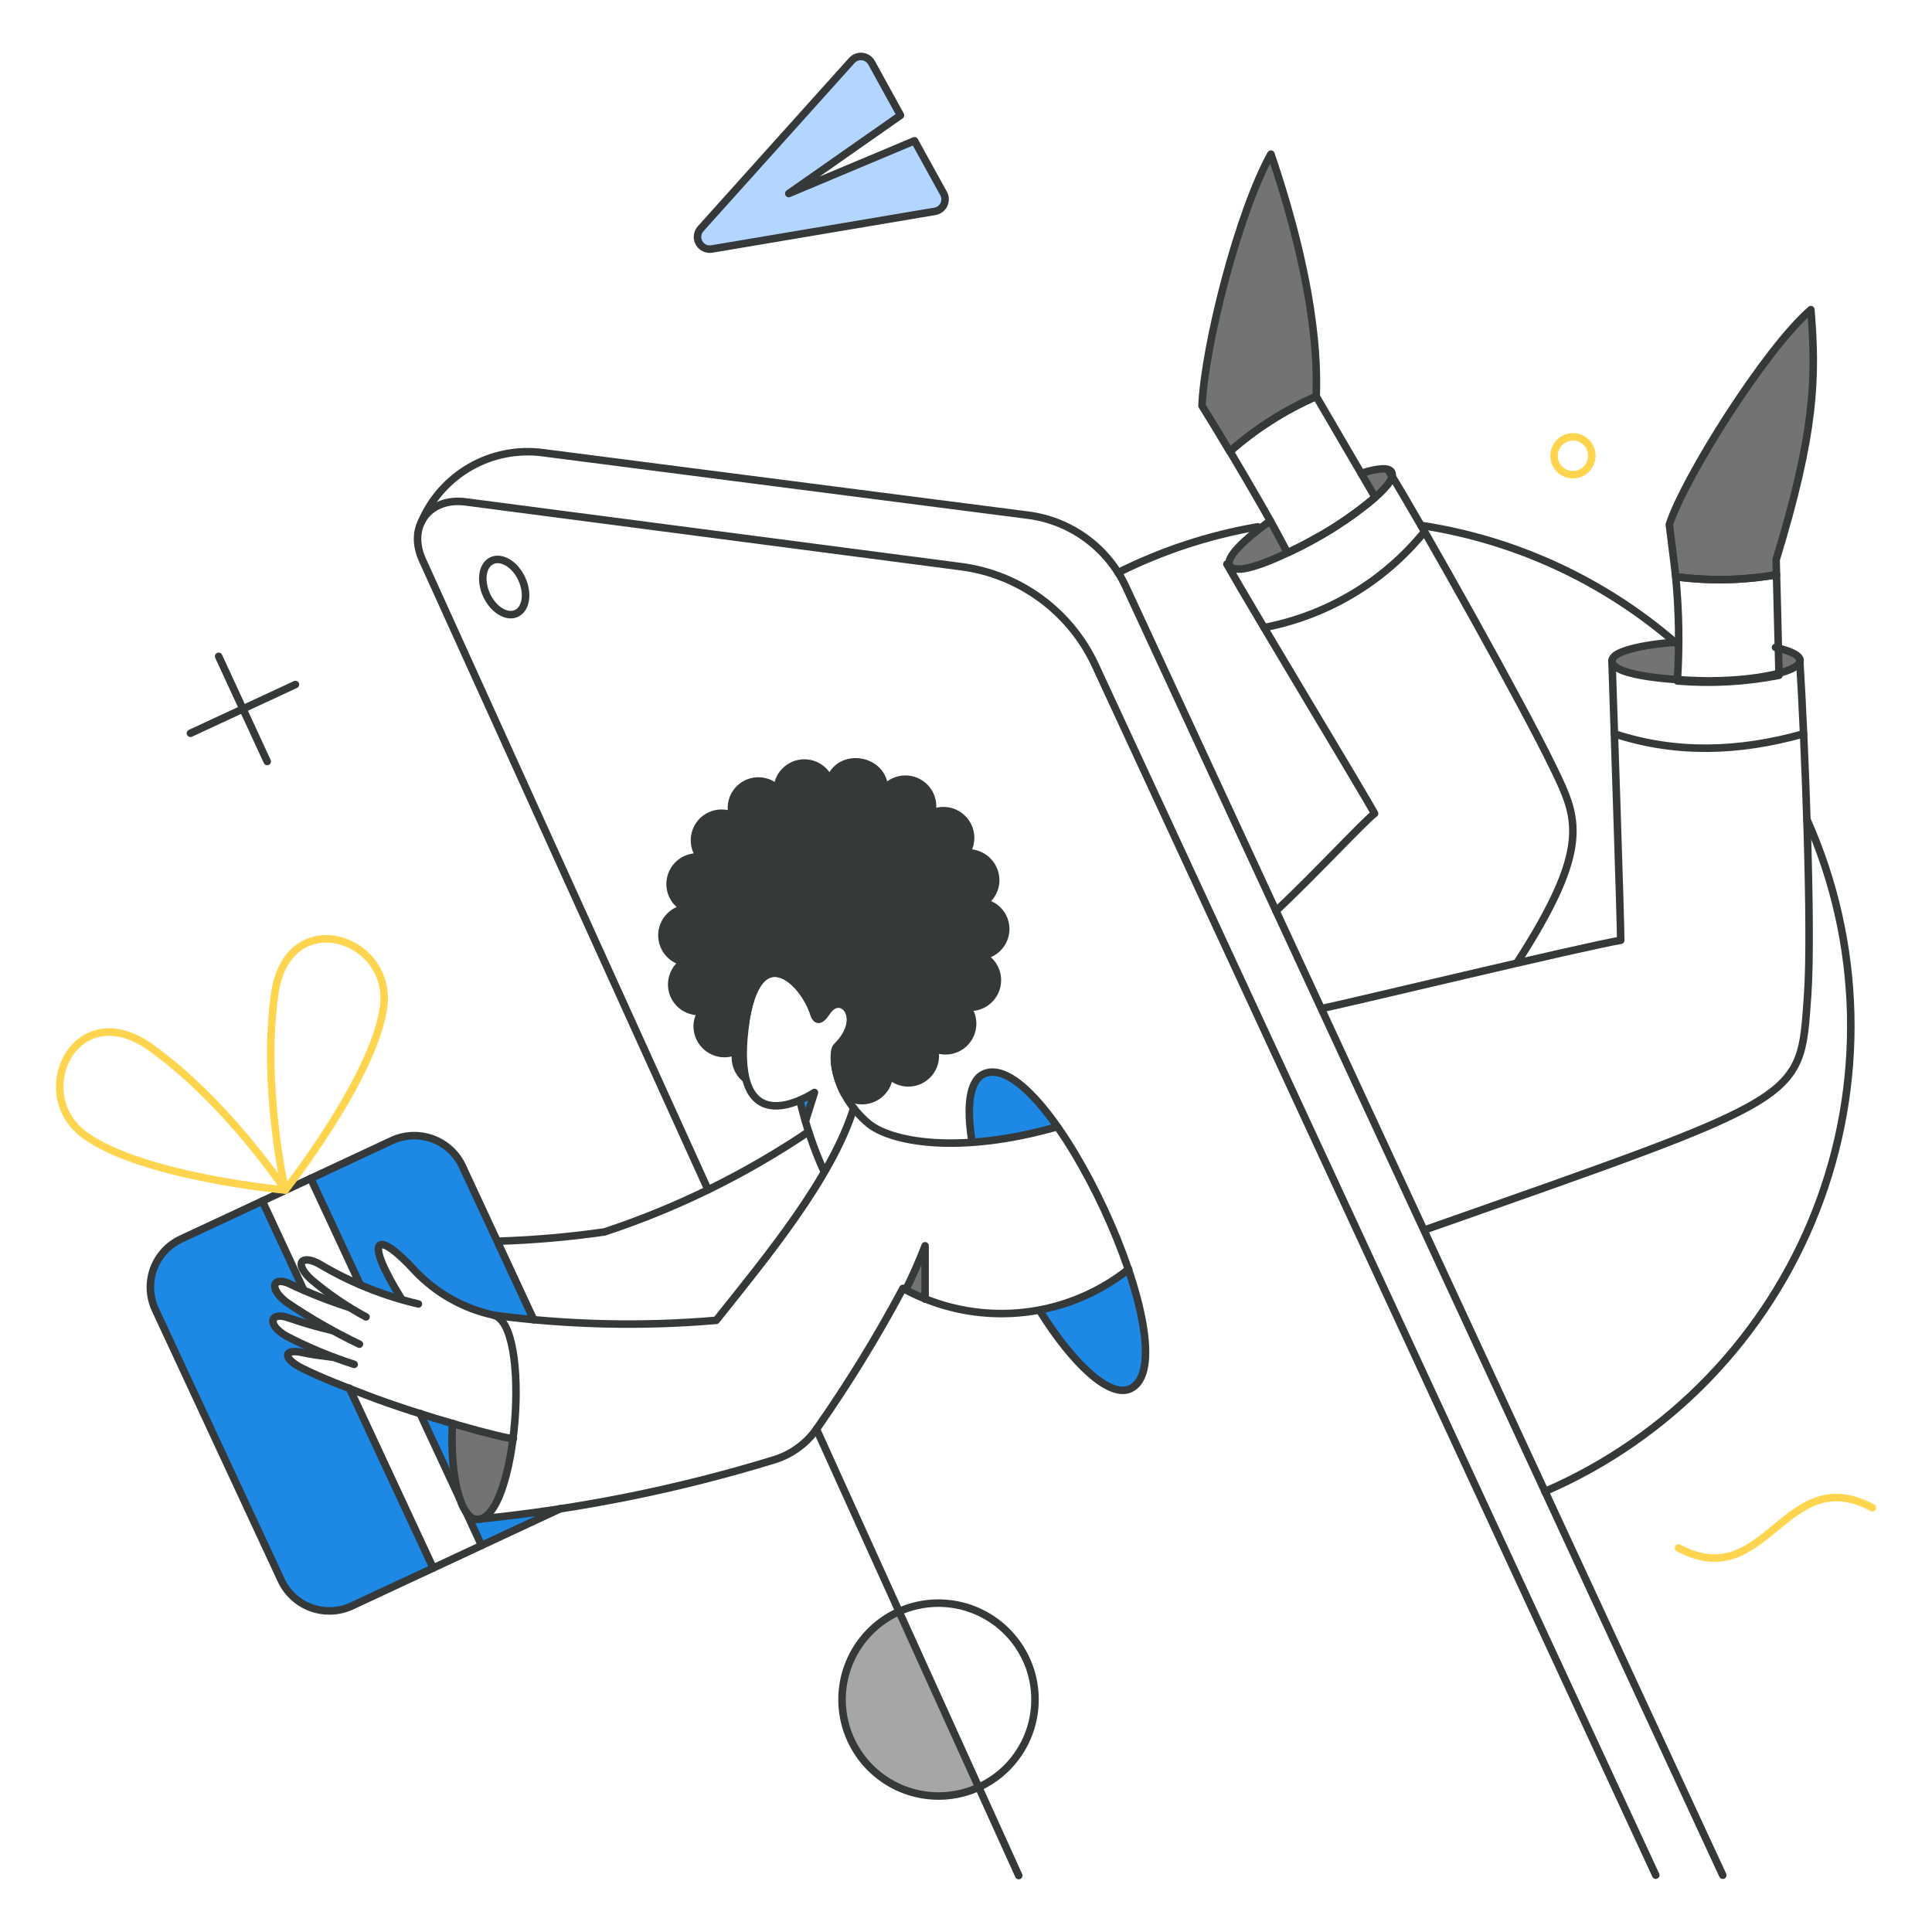 <svg width="257" height="257" viewBox="0 0 257 257" fill="none" xmlns="http://www.w3.org/2000/svg">
<path d="M61.538 155.163C61.147 154.321 60.594 153.565 59.91 152.937C59.226 152.309 58.425 151.822 57.552 151.506C56.68 151.189 55.753 151.047 54.826 151.089C53.899 151.131 52.989 151.356 52.149 151.751L41.355 156.784L47.937 170.921C49.649 171.68 51.412 172.318 53.214 172.832C48.155 164.725 49.994 163.322 55.319 169.129C60.442 174.72 66.765 175.193 71.023 175.592L61.538 155.163Z" fill="#1E88E5"/>
<path d="M60.181 189.332C58.801 188.927 57.338 188.484 55.876 188.026L61.151 199.35C60.265 196.09 59.937 192.702 60.181 189.332Z" fill="#1E88E5"/>
<path d="M63.91 202.038C63.187 202.345 62.433 201.773 61.974 201.069L64.079 205.571L74.557 200.681C71.556 201.095 65.676 201.819 63.91 202.038Z" fill="#1E88E5"/>
<path d="M46.461 184.666C44.38 183.843 42.251 182.996 40.242 182.004C37.532 180.673 37.695 179.294 40.339 179.923C41.307 180.141 42.444 180.286 44.307 180.527C42.176 179.736 40.098 178.806 38.088 177.744C35.354 176.196 35.886 174.404 38.5 175.349C39.202 175.616 40.823 176.123 42.71 176.606L42.42 176.002C40.927 175.153 39.481 174.225 38.09 173.22C35.573 171.283 36.299 169.589 38.767 170.896C39.13 171.089 39.687 171.331 40.364 171.622L34.847 159.764L24.078 164.798C23.235 165.189 22.479 165.741 21.851 166.425C21.224 167.109 20.737 167.91 20.42 168.783C20.103 169.655 19.962 170.582 20.004 171.51C20.046 172.437 20.271 173.346 20.666 174.187L37.411 210.196C37.802 211.038 38.355 211.795 39.039 212.423C39.723 213.049 40.524 213.536 41.397 213.853C42.269 214.17 43.195 214.311 44.123 214.269C45.05 214.227 45.96 214.003 46.8 213.608L57.594 208.574L46.461 184.666Z" fill="#1E88E5"/>
<path d="M121.649 18.726L104.927 25.745L119.786 15.338L115.938 8.345C115.812 8.118 115.633 7.924 115.417 7.78C115.201 7.636 114.953 7.547 114.695 7.518C114.436 7.49 114.175 7.524 113.932 7.617C113.69 7.71 113.473 7.86 113.301 8.055L93.191 30.439C92.969 30.691 92.83 31.004 92.793 31.338C92.757 31.671 92.824 32.007 92.985 32.301C93.147 32.595 93.395 32.831 93.695 32.979C93.996 33.127 94.336 33.178 94.667 33.125L124.359 28.116C124.615 28.075 124.856 27.973 125.064 27.819C125.271 27.664 125.439 27.463 125.553 27.231C125.666 26.998 125.723 26.742 125.717 26.484C125.712 26.225 125.644 25.972 125.521 25.745L121.649 18.726Z" fill="#B2D6FF"/>
<path d="M131.214 143.046C129.327 143.918 128.891 147.353 129.686 152.122C133.512 151.813 137.298 151.124 140.988 150.065C137.24 145.031 133.416 142.03 131.214 143.046Z" fill="#1E88E5"/>
<path d="M150.502 169.012C147.041 171.755 142.976 173.633 138.643 174.488C143.194 181.772 148.033 186.176 150.719 184.918C153.405 183.677 153.163 177.168 150.502 169.012Z" fill="#1E88E5"/>
<path d="M240.886 41.191C234.909 46.345 224.067 63.551 222.059 69.77C222.422 72.771 222.712 74.901 222.906 76.715C227.362 77.311 231.883 77.221 236.313 76.449L236.264 74.465C241.443 57.55 241.636 50.289 240.886 41.191Z" fill="#737373"/>
<path d="M169.062 20.5C164.754 28.219 160.253 45.934 159.892 53.969C161.174 56.025 162.408 58.057 163.594 60.067C167.011 57.026 170.892 54.551 175.089 52.733C175.165 48.231 175.764 40.189 169.062 20.5Z" fill="#737373"/>
<path d="M60.551 189.509C60.212 196.503 61.593 202.118 63.746 202.286C65.784 202.457 67.836 197.809 68.659 191.518C65.903 191.086 63.19 190.414 60.551 189.509Z" fill="#737373"/>
<path d="M119.938 214.532C118.401 215.227 117.017 216.219 115.864 217.451C114.71 218.681 113.811 220.128 113.216 221.706C112.622 223.285 112.344 224.965 112.399 226.651C112.454 228.336 112.841 229.996 113.537 231.532C114.233 233.068 115.224 234.452 116.455 235.606C117.686 236.76 119.132 237.659 120.711 238.253C122.29 238.847 123.97 239.125 125.656 239.07C127.342 239.015 129.001 238.628 130.537 237.933L119.938 214.532Z" fill="#A6A6A6"/>
<path d="M236.579 86.323L236.652 89.856C240.886 88.813 240.79 87.291 236.579 86.323Z" fill="#737373"/>
<path d="M163.569 75.215C164.11 76.154 167.247 75.409 171.264 73.57C170.562 72.19 169.788 70.768 168.989 69.287C165.287 71.875 163.021 74.266 163.569 75.215Z" fill="#737373"/>
<path d="M185.107 62.777C184.744 62.148 183.219 62.268 181.065 62.971L182.929 66.165C184.623 64.641 185.47 63.407 185.107 62.777Z" fill="#737373"/>
<path d="M122.987 165.721C122.351 167.746 121.508 169.701 120.47 171.553L123.059 172.788L122.987 165.721Z" fill="#737373"/>
<path d="M108.708 145.515L107.547 149.194L106.772 146.532L108.708 145.515Z" fill="#1E88E5"/>
<path d="M214.799 88.09C214.799 89.251 218.284 90.219 223.124 90.582C223.196 88.622 223.22 87.001 223.245 85.597C218.332 85.936 214.799 86.928 214.799 88.09Z" fill="#737373"/>
<path d="M131.19 120.251C131.62 119.97 131.987 119.601 132.262 119.166C132.537 118.732 132.717 118.244 132.787 117.734C132.86 117.192 132.81 116.641 132.639 116.121C132.469 115.602 132.183 115.127 131.802 114.734C131.423 114.34 130.959 114.038 130.446 113.849C129.933 113.661 129.383 113.591 128.839 113.645C129.167 113.195 129.375 112.669 129.444 112.116C129.571 111.17 129.319 110.213 128.744 109.451C128.168 108.69 127.315 108.187 126.371 108.051C125.659 107.952 124.933 108.07 124.289 108.39C124.336 108.24 124.368 108.086 124.386 107.93C124.493 107.148 124.341 106.353 123.953 105.666C123.566 104.979 122.964 104.438 122.239 104.125C121.515 103.812 120.708 103.746 119.943 103.934C119.177 104.123 118.494 104.558 117.998 105.171C118.003 104.301 117.692 103.457 117.122 102.799C116.553 102.14 115.763 101.71 114.9 101.59L114.659 101.542C113.819 101.425 112.965 101.609 112.248 102.061C111.53 102.512 110.995 103.202 110.737 104.01C110.454 103.26 109.93 102.626 109.247 102.207C108.563 101.788 107.76 101.61 106.964 101.698C106.167 101.787 105.423 102.139 104.849 102.697C104.274 103.256 103.903 103.991 103.792 104.784C103.772 104.888 103.764 104.993 103.768 105.099C103.218 104.568 102.516 104.221 101.759 104.107C101.291 104.04 100.813 104.067 100.354 104.185C99.896 104.304 99.465 104.512 99.087 104.797C98.71 105.083 98.392 105.441 98.153 105.849C97.914 106.258 97.758 106.711 97.694 107.18C97.631 107.684 97.674 108.195 97.819 108.681C97.514 108.534 97.187 108.436 96.851 108.391C96.138 108.292 95.412 108.409 94.766 108.727C94.121 109.045 93.585 109.549 93.228 110.174C92.872 110.8 92.711 111.517 92.767 112.235C92.822 112.952 93.091 113.637 93.54 114.2C92.692 114.097 91.835 114.299 91.122 114.77C90.409 115.24 89.886 115.949 89.648 116.769C89.409 117.589 89.469 118.467 89.819 119.247C90.167 120.027 90.782 120.657 91.553 121.025C90.705 121.138 89.926 121.549 89.353 122.183C88.78 122.818 88.451 123.635 88.425 124.49C88.399 125.344 88.677 126.18 89.21 126.849C89.743 127.517 90.496 127.975 91.335 128.14C90.726 128.543 90.254 129.123 89.983 129.802C89.711 130.48 89.653 131.225 89.816 131.937C89.979 132.651 90.355 133.296 90.895 133.789C91.434 134.282 92.111 134.599 92.835 134.697C93.132 134.721 93.43 134.721 93.727 134.697C93.424 135.158 93.226 135.681 93.146 136.226C93.019 137.172 93.27 138.13 93.846 138.891C94.422 139.652 95.275 140.156 96.219 140.291C96.939 140.403 97.676 140.285 98.325 139.952C98.147 140.618 98.164 141.321 98.374 141.978C98.584 142.634 98.979 143.216 99.51 143.656C99.055 141.348 99.038 138.975 99.462 136.661C101.132 124.562 107.447 130.829 108.682 135.209C108.972 135.984 109.48 136.008 110.375 134.677C112.24 131.918 115.652 135.596 111.659 139.42C111.248 139.831 111.053 142.638 112.678 145.687C113.204 146.164 113.862 146.467 114.566 146.558C115.06 146.626 115.563 146.589 116.043 146.453C116.523 146.315 116.969 146.079 117.353 145.761C117.738 145.443 118.052 145.048 118.276 144.602C118.5 144.156 118.629 143.669 118.655 143.171C119.128 143.644 119.724 143.977 120.375 144.13C121.027 144.282 121.709 144.251 122.343 144.037C122.977 143.823 123.539 143.435 123.965 142.92C124.391 142.403 124.664 141.777 124.753 141.114C124.819 140.62 124.786 140.118 124.656 139.638C125.167 139.869 125.724 139.979 126.284 139.957C126.844 139.936 127.392 139.784 127.883 139.514C128.374 139.244 128.795 138.863 129.113 138.401C129.431 137.94 129.636 137.41 129.714 136.855C129.784 136.377 129.754 135.891 129.63 135.425C129.505 134.958 129.287 134.523 128.988 134.145C129.837 134.252 130.696 134.054 131.413 133.585C132.128 133.117 132.654 132.409 132.896 131.587C133.137 130.767 133.079 129.886 132.731 129.105C132.383 128.323 131.768 127.69 130.996 127.321C131.781 127.22 132.511 126.865 133.075 126.31C133.639 125.755 134.004 125.031 134.118 124.247C134.243 123.332 134.007 122.403 133.461 121.658C132.916 120.912 132.1 120.408 131.19 120.251Z" fill="#363939"/>
<path d="M240.372 109.038C244 117.189 245.975 125.978 246.184 134.898C246.393 143.817 244.832 152.69 241.588 161.001C238.345 169.311 233.485 176.898 227.292 183.319C221.097 189.739 213.69 194.867 205.5 198.407" stroke="#363939" stroke-linecap="round" stroke-linejoin="round"/>
<path d="M189.02 69.884C201.574 71.796 213.328 77.224 222.923 85.541" stroke="#363939" stroke-linecap="round" stroke-linejoin="round"/>
<path d="M148.729 76.175C154.585 73.247 160.837 71.193 167.289 70.079" stroke="#363939" stroke-linecap="round" stroke-linejoin="round"/>
<path d="M108.605 190.107L135.515 249.492" stroke="#363939" stroke-linecap="round" stroke-linejoin="round"/>
<path d="M94.183 158.26L56.214 74.53C54.157 70.072 57.061 66.133 61.925 66.761L127.844 75.376C131.676 75.877 135.319 77.338 138.435 79.622C141.553 81.907 144.043 84.941 145.674 88.444L220.256 249.442" stroke="#363939" stroke-linecap="round" stroke-linejoin="round"/>
<path d="M107.558 150.545C99.162 156.21 90.028 160.696 80.412 163.874C75.696 164.552 70.946 164.963 66.184 165.109" stroke="#363939" stroke-linecap="round" stroke-linejoin="round"/>
<path d="M70.999 175.563L61.508 155.139C60.715 153.442 59.28 152.129 57.52 151.49C55.76 150.851 53.817 150.936 52.119 151.727L24.077 164.818C22.38 165.612 21.068 167.046 20.428 168.806C19.788 170.567 19.873 172.509 20.664 174.207L37.411 210.217C38.204 211.913 39.639 213.226 41.399 213.866C43.16 214.505 45.102 214.42 46.8 213.629L74.556 200.681" stroke="#363939" stroke-linecap="round" stroke-linejoin="round"/>
<path d="M37.967 158.309C37.967 158.309 19.11 156.574 11.372 151.073C3.633 145.573 10.06 132.224 20.011 139.312C30.12 146.508 37.967 158.309 37.967 158.309Z" stroke="#FFD54F" stroke-linecap="round" stroke-linejoin="round"/>
<path d="M37.947 158.309C37.947 158.309 49.672 143.452 51.014 134.036C52.356 124.621 38.254 120.125 36.546 132.194C34.793 144.494 37.947 158.309 37.947 158.309Z" stroke="#FFD54F" stroke-linecap="round" stroke-linejoin="round"/>
<path d="M107.139 149.141L108.339 145.321C108.339 145.321 97.04 152.992 99.119 136.487C100.61 124.642 106.81 130.374 108.246 134.731C108.582 135.75 108.992 136.072 110.029 134.527C111.891 131.767 115.324 135.468 111.311 139.27C110.541 140.001 110.835 145.433 115.45 149.386C118.38 151.898 127.453 153.645 140.593 149.895" stroke="#363939" stroke-linecap="round" stroke-linejoin="round"/>
<path d="M106.403 146.355C107.159 149.615 108.237 152.793 109.621 155.841" stroke="#363939" stroke-linecap="round" stroke-linejoin="round"/>
<path d="M113.567 147.395C110.638 156.76 102.023 167.165 95.272 175.636C85.427 176.48 75.52 176.252 65.724 174.957" stroke="#363939" stroke-linecap="round" stroke-linejoin="round"/>
<path d="M150.132 168.835C145.934 172.167 140.847 174.187 135.507 174.64C130.167 175.093 124.812 173.96 120.113 171.382C116.714 177.755 112.935 183.918 108.799 189.839C107.432 191.9 105.398 193.428 103.039 194.169C90.273 198.09 77.149 200.732 63.861 202.058" stroke="#363939" stroke-linecap="round" stroke-linejoin="round"/>
<path d="M138.274 174.305C142.824 181.589 147.659 185.983 150.35 184.735C158.675 180.872 139.303 138.967 130.845 142.869C128.957 143.741 128.522 147.176 129.316 151.945" stroke="#363939" stroke-linecap="round" stroke-linejoin="round"/>
<path d="M214.43 87.913C214.672 95.366 215.591 122.3 215.591 125.083C211.332 125.736 177.719 133.819 175.808 134.157" stroke="#363939" stroke-linecap="round" stroke-linejoin="round"/>
<path d="M189.505 163.608C240.542 145.65 239.424 146.499 240.449 132.488C241.1 123.559 240.038 97.956 239.409 87.889" stroke="#363939" stroke-linecap="round" stroke-linejoin="round"/>
<path d="M163.199 75.038C166.877 81.523 181.539 105.772 182.85 108.216C181.449 109.256 175.034 116.202 169.732 121.187" stroke="#363939" stroke-linecap="round" stroke-linejoin="round"/>
<path d="M201.774 128.108C211.768 112.644 209.828 108.799 206.741 102.36C202.742 94.038 189.559 70.465 184.671 62.528" stroke="#363939" stroke-linecap="round" stroke-linejoin="round"/>
<path d="M169.062 20.5C164.754 28.219 160.253 45.934 159.892 53.969C161.174 56.025 162.408 58.057 163.594 60.067C167.024 57.043 170.902 54.569 175.089 52.733C175.11 50.497 175.764 40.189 169.062 20.5Z" stroke="#363939" stroke-linecap="round" stroke-linejoin="round"/>
<path d="M56.06 69.412C57.372 66.343 59.648 63.784 62.543 62.123C65.439 60.462 68.796 59.789 72.107 60.205L136.744 68.529C139.545 68.888 142.208 69.951 144.485 71.619C146.763 73.287 148.581 75.505 149.769 78.066L229.167 249.446" stroke="#363939" stroke-linecap="round" stroke-linejoin="round"/>
<path d="M69.405 76.998C70.296 78.934 69.986 80.991 68.703 81.596C67.421 82.201 65.63 81.112 64.734 79.176C63.839 77.24 64.149 75.173 65.436 74.579C66.724 73.984 68.513 75.062 69.405 76.998Z" stroke="#363939" stroke-linecap="round" stroke-linejoin="round"/>
<path d="M29.086 87.308L35.547 101.295" stroke="#363939" stroke-linecap="round" stroke-linejoin="round"/>
<path d="M39.298 91.059L25.335 97.544" stroke="#363939" stroke-linecap="round" stroke-linejoin="round"/>
<path d="M214.769 97.617C222.941 100.3 231.306 100.037 239.913 97.617" stroke="#363939" stroke-linecap="round" stroke-linejoin="round"/>
<path d="M168.152 83.481C176.549 81.88 184.109 77.36 189.494 70.721" stroke="#363939" stroke-linecap="round" stroke-linejoin="round"/>
<path d="M121.649 18.726L104.927 25.745L119.786 15.338L115.938 8.345C115.812 8.118 115.633 7.924 115.417 7.78C115.2 7.636 114.953 7.547 114.695 7.518C114.436 7.49 114.175 7.524 113.932 7.617C113.69 7.71 113.473 7.86 113.301 8.055L93.191 30.439C92.969 30.691 92.83 31.004 92.793 31.338C92.757 31.671 92.824 32.007 92.985 32.301C93.147 32.595 93.395 32.831 93.695 32.979C93.996 33.127 94.336 33.178 94.667 33.125L124.359 28.116C124.615 28.075 124.856 27.973 125.064 27.819C125.271 27.664 125.439 27.463 125.553 27.231C125.666 26.998 125.723 26.742 125.717 26.484C125.712 26.225 125.644 25.972 125.521 25.745L121.649 18.726Z" stroke="#363939" stroke-linecap="round" stroke-linejoin="round"/>
<path d="M223.286 205.91C234.951 212.177 237.395 194.293 249.059 200.56" stroke="#FFD54F" stroke-linecap="round" stroke-linejoin="round"/>
<path d="M55.658 173.458C51.014 172.371 46.565 170.576 42.468 168.135C40 166.78 39.074 168.142 41.476 170.264C43.7 172.15 46.117 173.798 48.687 175.178" stroke="#363939" stroke-linecap="round" stroke-linejoin="round"/>
<path d="M46.48 173.917C43.862 173.08 41.3 172.078 38.809 170.916C36.32 169.603 35.593 171.298 38.131 173.239C41.212 175.338 44.447 177.2 47.811 178.806" stroke="#363939" stroke-linecap="round" stroke-linejoin="round"/>
<path d="M44.138 176.967C42.239 176.526 40.365 175.985 38.524 175.346C35.922 174.37 35.381 176.186 38.113 177.741C41.002 179.243 44.014 180.497 47.114 181.492" stroke="#363939" stroke-linecap="round" stroke-linejoin="round"/>
<path d="M68.289 191.341C67.611 191.559 55.729 188.293 48.735 185.582C45.933 184.493 43.004 183.399 40.266 182.049C37.51 180.688 37.673 179.328 40.339 179.943C41.305 180.166 42.444 180.306 44.307 180.548" stroke="#363939" stroke-linecap="round" stroke-linejoin="round"/>
<path d="M60.181 189.332C59.843 196.326 61.223 201.935 63.377 202.109C68.765 202.546 70.891 175.841 65.531 174.91C61.626 174.039 58.066 172.034 55.295 169.15C49.987 163.348 48.324 164.6 53.359 172.707" stroke="#363939" stroke-linecap="round" stroke-linejoin="round"/>
<path d="M119.568 214.379C117.291 215.407 115.363 217.077 114.021 219.183C112.678 221.29 111.98 223.744 112.012 226.241C112.044 228.739 112.804 231.174 114.2 233.246C115.595 235.318 117.565 236.938 119.868 237.908C122.17 238.877 124.706 239.152 127.163 238.701C129.621 238.25 131.893 237.091 133.701 235.368C135.509 233.644 136.775 231.43 137.343 228.996C137.912 226.564 137.756 224.018 136.899 221.672C136.291 220.016 135.348 218.503 134.131 217.228C132.913 215.952 131.446 214.941 129.819 214.257C128.194 213.573 126.445 213.23 124.681 213.252C122.917 213.272 121.177 213.657 119.568 214.379Z" stroke="#363939" stroke-linecap="round" stroke-linejoin="round"/>
<path d="M181.065 62.971C183.219 62.269 184.738 62.151 185.106 62.777C186.125 64.514 178.73 69.4 176.995 70.463C174.702 71.865 164.807 77.361 163.569 75.215C163.021 74.266 165.287 71.876 168.989 69.287" stroke="#363939" stroke-linecap="round" stroke-linejoin="round"/>
<path d="M175.089 52.733C170.903 54.549 167.032 57.016 163.617 60.043C166.303 64.592 169.11 69.34 171.265 73.543C175.468 71.617 179.391 69.132 182.929 66.156L175.089 52.733Z" stroke="#363939" stroke-linecap="round" stroke-linejoin="round"/>
<path d="M240.886 41.191C234.909 46.345 224.067 63.551 222.059 69.77C222.422 72.771 222.712 74.901 222.906 76.715C227.362 77.311 231.883 77.221 236.313 76.449L236.264 74.465C241.443 57.55 241.636 50.289 240.886 41.191Z" stroke="#363939" stroke-linecap="round" stroke-linejoin="round"/>
<path d="M236.313 76.449C231.883 77.221 227.362 77.311 222.906 76.715C223.354 81.324 223.427 85.962 223.124 90.582C227.646 90.96 232.199 90.708 236.652 89.832C236.317 76.318 236.379 78.737 236.313 76.449Z" stroke="#363939" stroke-linecap="round" stroke-linejoin="round"/>
<path d="M210.774 62.624C210.38 62.928 209.903 63.108 209.407 63.142C208.91 63.175 208.413 63.06 207.981 62.812C207.55 62.563 207.201 62.192 206.98 61.746C206.759 61.299 206.676 60.797 206.74 60.303C206.805 59.809 207.013 59.345 207.341 58.97C207.669 58.595 208.101 58.325 208.582 58.196C209.063 58.066 209.572 58.082 210.045 58.241C210.516 58.401 210.93 58.697 211.234 59.091C211.638 59.622 211.817 60.291 211.731 60.953C211.644 61.614 211.3 62.215 210.774 62.624Z" stroke="#FFD54F" stroke-linecap="round" stroke-linejoin="round"/>
<path d="M133.748 124.067C133.636 124.85 133.271 125.575 132.706 126.13C132.142 126.686 131.411 127.04 130.627 127.14C131.398 127.51 132.014 128.142 132.361 128.924C132.709 129.705 132.768 130.586 132.527 131.407C132.285 132.228 131.759 132.936 131.043 133.405C130.326 133.872 129.468 134.071 128.618 133.964C128.916 134.343 129.134 134.779 129.259 135.245C129.384 135.71 129.413 136.197 129.344 136.674C129.279 137.143 129.122 137.594 128.883 138.002C128.644 138.41 128.326 138.768 127.948 139.053C127.57 139.338 127.141 139.546 126.683 139.666C126.224 139.784 125.747 139.812 125.279 139.747C124.936 139.699 124.601 139.602 124.287 139.457C124.415 139.938 124.448 140.439 124.383 140.933C124.294 141.597 124.021 142.222 123.595 142.739C123.17 143.255 122.608 143.642 121.973 143.856C121.339 144.07 120.658 144.102 120.006 143.949C119.354 143.796 118.758 143.464 118.285 142.99C118.289 143.096 118.281 143.201 118.261 143.304C118.126 144.249 117.622 145.103 116.861 145.677C116.1 146.253 115.142 146.505 114.196 146.378C113.493 146.285 112.835 145.982 112.308 145.507C110.687 142.458 110.876 139.648 111.29 139.239C115.238 135.372 111.868 131.736 110.006 134.496C109.234 135.643 108.64 136.041 108.237 134.779C106.842 130.419 100.745 124.612 99.092 136.481C98.671 138.795 98.687 141.167 99.141 143.475C98.666 143.085 98.299 142.58 98.074 142.008C97.849 141.436 97.775 140.816 97.858 140.207C97.878 140.059 97.91 139.914 97.955 139.772C97.305 140.099 96.57 140.217 95.85 140.11C94.907 139.97 94.057 139.466 93.483 138.706C92.908 137.945 92.654 136.99 92.776 136.045C92.857 135.5 93.055 134.978 93.357 134.517C93.061 134.541 92.762 134.541 92.466 134.517C91.742 134.419 91.065 134.101 90.525 133.609C89.986 133.116 89.609 132.469 89.446 131.757C89.284 131.045 89.342 130.3 89.613 129.621C89.884 128.942 90.356 128.362 90.965 127.959C90.126 127.794 89.373 127.337 88.84 126.668C88.307 126 88.029 125.164 88.055 124.309C88.082 123.455 88.41 122.637 88.983 122.003C89.556 121.368 90.336 120.958 91.183 120.845C90.414 120.476 89.801 119.846 89.452 119.067C89.104 118.288 89.044 117.411 89.282 116.591C89.52 115.772 90.042 115.064 90.753 114.593C91.465 114.122 92.32 113.919 93.168 114.021C92.719 113.458 92.45 112.773 92.395 112.055C92.339 111.338 92.5 110.62 92.856 109.995C93.213 109.37 93.748 108.866 94.394 108.548C95.04 108.23 95.766 108.113 96.479 108.212C96.815 108.257 97.141 108.355 97.447 108.502C97.303 108.016 97.262 107.505 97.326 107.002C97.388 106.532 97.543 106.079 97.782 105.67C98.021 105.26 98.339 104.902 98.717 104.616C99.095 104.33 99.526 104.122 99.985 104.004C100.444 103.886 100.922 103.861 101.391 103.929C102.148 104.04 102.851 104.387 103.4 104.921C103.442 104.094 103.767 103.307 104.321 102.693C104.875 102.078 105.624 101.672 106.442 101.545C107.259 101.417 108.096 101.574 108.811 101.991C109.527 102.408 110.076 103.057 110.369 103.832C111.656 99.853 117.684 100.943 117.628 104.993C118.124 104.38 118.807 103.945 119.573 103.756C120.339 103.567 121.146 103.634 121.87 103.947C122.594 104.26 123.196 104.801 123.584 105.488C123.971 106.175 124.123 106.97 124.017 107.752C123.998 107.908 123.966 108.062 123.92 108.212C124.563 107.89 125.289 107.772 126.001 107.873C126.947 108.008 127.801 108.512 128.378 109.274C128.954 110.037 129.205 110.996 129.078 111.943C129.008 112.496 128.8 113.021 128.473 113.472C128.763 113.446 129.055 113.453 129.344 113.495C130.287 113.635 131.136 114.14 131.712 114.9C132.286 115.66 132.54 116.616 132.417 117.561C132.347 118.071 132.168 118.559 131.893 118.993C131.617 119.428 131.251 119.797 130.82 120.078C131.731 120.232 132.546 120.735 133.092 121.479C133.639 122.224 133.874 123.152 133.748 124.067Z" stroke="#363939" stroke-linecap="round" stroke-linejoin="round"/>
<path d="M34.894 159.761L40.411 171.618" stroke="#363939" stroke-linecap="round" stroke-linejoin="round"/>
<path d="M46.485 184.662L57.617 208.571" stroke="#363939" stroke-linecap="round" stroke-linejoin="round"/>
<path d="M41.331 156.76L47.913 170.892" stroke="#363939" stroke-linecap="round" stroke-linejoin="round"/>
<path d="M55.876 188.026L61.151 199.35" stroke="#363939" stroke-linecap="round" stroke-linejoin="round"/>
<path d="M61.973 201.069L64.054 205.571" stroke="#363939" stroke-linecap="round" stroke-linejoin="round"/>
<path d="M222.873 85.421C220.745 85.567 213.576 86.349 214.508 88.251C215.483 90.228 224.952 90.579 227.351 90.572C236.929 90.548 243.833 87.914 236.184 86.122" stroke="#363939" stroke-linecap="round" stroke-linejoin="round"/>
<path d="M120.489 171.548C121.446 169.652 122.304 167.707 123.059 165.721V172.811" stroke="#363939" stroke-linecap="round" stroke-linejoin="round"/>
</svg>
